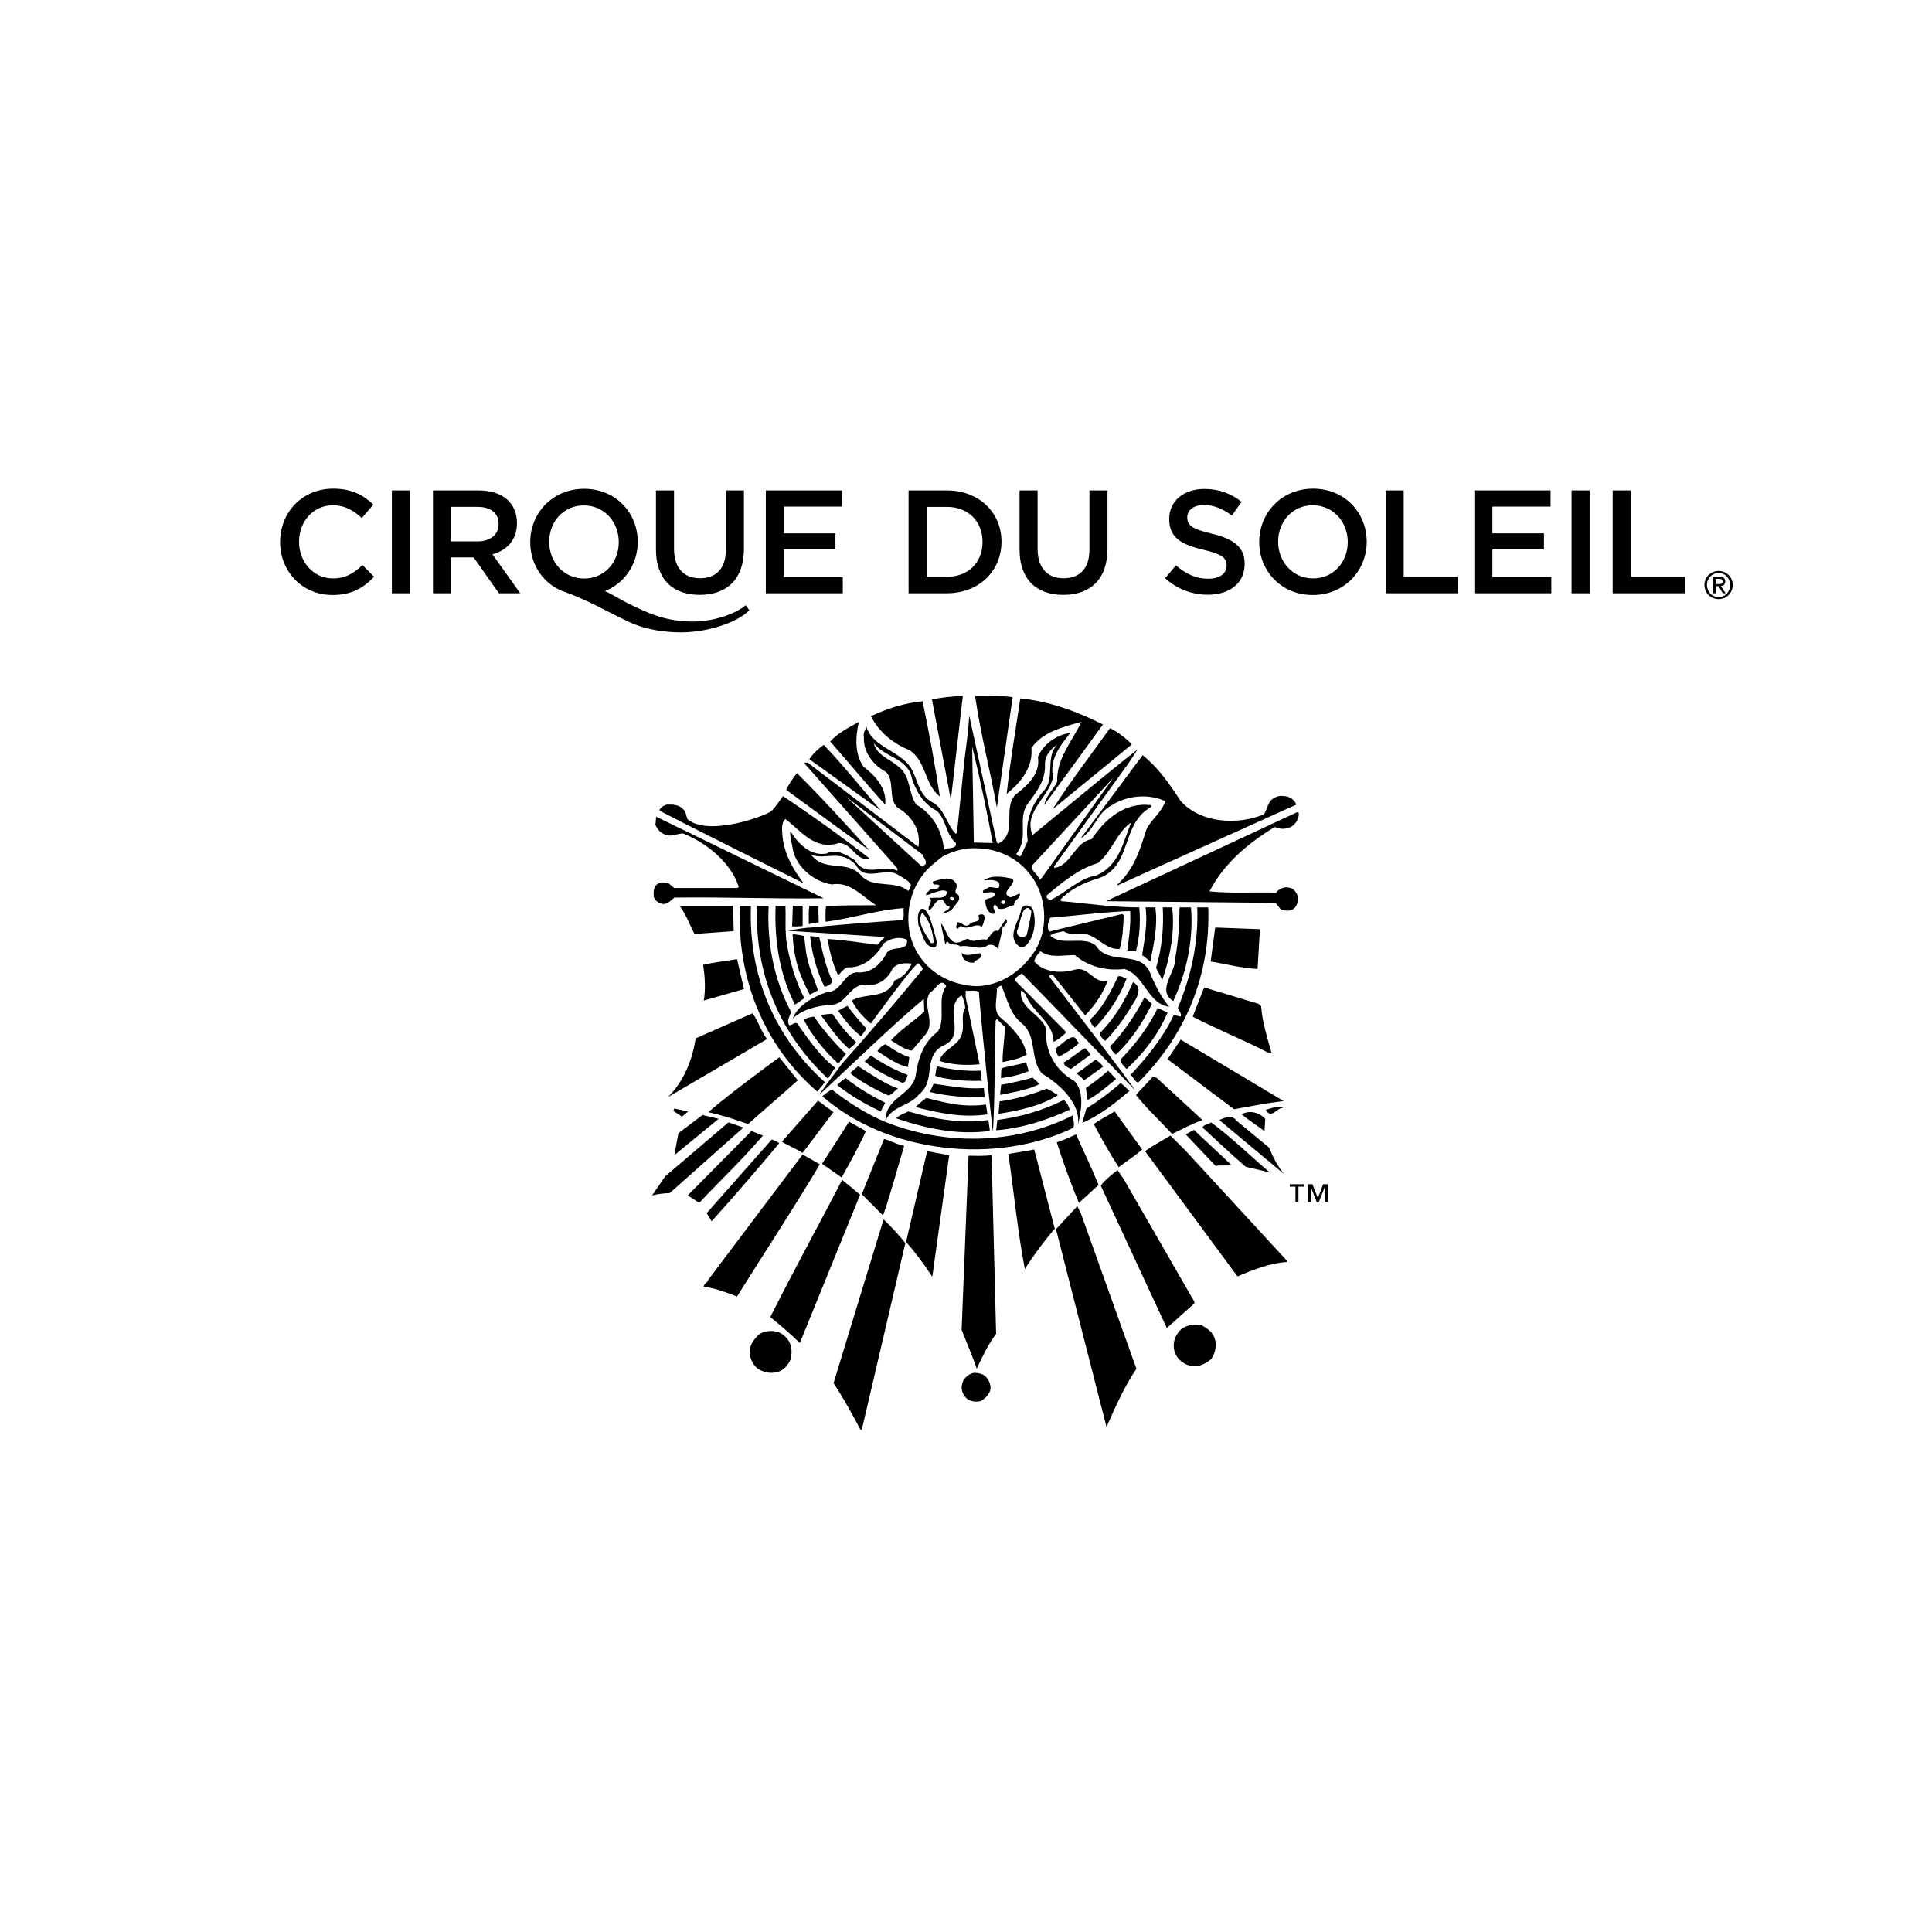 <?xml version="1.0" encoding="utf-8"?>
<!-- Generator: Adobe Illustrator 16.0.0, SVG Export Plug-In . SVG Version: 6.00 Build 0)  -->
<!DOCTYPE svg PUBLIC "-//W3C//DTD SVG 1.1//EN" "http://www.w3.org/Graphics/SVG/1.1/DTD/svg11.dtd">
<svg version="1.1" id="Layer_1" xmlns="http://www.w3.org/2000/svg" xmlns:xlink="http://www.w3.org/1999/xlink" x="0px" y="0px"
	 width="570px" height="570px" viewBox="0 0 570 570" enable-background="new 0 0 570 570" xml:space="preserve">
<g>
	<path d="M231.512,394.224c2.048,1.696,2.402,4.519,1.695,6.922c-0.565,1.41-1.977,3.11-3.533,3.534
		c-2.188,0.774-4.73,0.21-6.427-1.132c-1.2-1.2-1.907-2.683-2.049-4.238c-0.142-2.118,0.849-3.674,2.191-5.086
		C225.297,392.175,229.605,392.175,231.512,394.224z M287.314,405.031c-1.485,0.284-3.037,1.555-3.394,3.039
		c-0.492,1.622,0,3.315,1.204,4.448c1.061,0.989,2.759,1.2,4.239,0.848c1.134-0.707,2.19-1.626,2.686-2.896
		c0.494-1.412-0.069-2.824-0.849-3.884C290.217,405.314,288.803,405.031,287.314,405.031z M237.093,260.582
		c-3.108-4.099-5.652-8.477-6.216-13.704c-0.072-1.623-0.566-4.025,0.848-5.226c4.732,3.603,8.758,9.394,15.749,7.062
		c4.026,0,5.086,5.653,9.112,4.592c-8.336-6.5-16.953-12.642-25.567-18.437c-1.432,1.972-2.255,3.277-3.429,4.424
		c-1.176,1.15-18.045,7.658-24.684,2.498c-0.495-0.918-0.425-2.047-1.203-2.895c-1.269-1.486-3.177-1.626-5.082-1.486
		c-0.849,0.213-2.05,1.062-2.05,1.696C196.335,240.312,237.093,260.582,237.093,260.582z M298.755,205.743
		c-0.999-0.526-11.064-0.411-11.064-0.411c1.554,11.089,4.433,21.771,6.411,32.93C294.102,238.261,298.583,206.861,298.755,205.743z
		 M284.064,205.344c-3.107,0.071-6.145,0.425-9.115,0.99L280.532,236L284.064,205.344z M301.02,206.052
		c-1.412,9.396-3.037,18.93-4.024,28.255c0.283-0.566,8.062-5.664,7.295-13.555c3.11-4.801,9.658-6.364,14.742-7.775
		c-2.683,5.791-7.346,10.666-7.133,17.658c-1.06,2.331-3.391,4.096-3.743,6.779c5.652-7.698,17.25-23.679,17.25-23.679
		C317.92,209.987,309.709,206.898,301.02,206.052z M256.938,211.279c2.331,4.661,6.571,8.123,11.375,10.028
		c5.016,3.247,4.309,9.962,8.97,13.706c-1.413-9.468-3.181-18.859-5.086-28.115C266.759,207.395,261.742,209.088,256.938,211.279z
		 M290.281,320.995c-5.158,0.424-9.952-0.603-14.854-1.266l-1.041,2.448c5.165,1.222,10.582,1.712,16.099,1.496L290.281,320.995z
		 M245.443,321.439c-0.961,0.499-1.904,1.263-2.847,1.968c19.143,16.81,51.095,20.423,74.053,9.335
		c0.496-1.2-0.067-2.473-0.145-3.674c-15.256,7.767-35.589,9.702-55.294,1.94C256.036,328.858,250.169,325.263,245.443,321.439z
		 M246.389,315c-4.879-3.785-7.939-8.507-11.274-13.167c-0.919-0.143-1.412,0.637-2.263,0.637c-0.846-1.272,0.143-2.687,0.566-3.886
		c-5.014-9.326-7.203-20.412-6.64-31.362h-3.389c-0.844,19.598,6.422,37.548,20.882,51.014L246.389,315z M236.808,273.154v-5.933
		h-2.895l-0.211,6.076C233.686,273.396,236.882,273.312,236.808,273.154z M241.541,272.102c0.07-1.374-0.238-3.61,0.002-4.88
		c-0.285-0.071-2.224,0.062-2.758,0.019c-0.308,2.164-0.13,3.045-0.164,5.397L241.541,272.102z M231.723,267.222h-2.897
		c-0.421,10.453,1.272,20.483,5.726,29.173l2.752-1.907c-3.148-5.941-5.534-15.242-5.483-19.718
		C231.661,274.771,231.865,269.484,231.723,267.222z M249.603,310.9c-1.148-0.751-6.848-6.966-9.404-10.977
		c-1.129,0.144-2.259,0.425-3.105,0.849c2.551,4.896,5.971,9.096,10.214,13.039C247.307,313.814,248.808,311.961,249.603,310.9z
		 M243.376,319.278c-14.828-13.349-22.602-31.36-21.824-52.057h-3.247c-0.985,21.106,6.982,41.203,22.822,54.832
		C241.05,322.059,243.466,319.309,243.376,319.278z M326.944,315.888c-1.978,1.769-4.309,3.53-6.568,5.088l0.495,3.532
		c2.895-1.412,5.672-3.965,8.428-6.157L326.944,315.888z M291.577,330.443c-8.339,1.201-16.203-0.428-23.619-2.546
		c-1.199,0.706-2.754,1.06-3.532,2.05c8.532,2.935,18.036,5.036,27.622,3.703C292.048,333.65,291.651,330.416,291.577,330.443z
		 M290.869,325.878c-6.989,0.924-12.104-0.608-17.561-1.952c-0.987,0.704-2.341,1.852-3.224,2.691
		c6.642,1.693,13.805,3.276,21.228,2.148C291.312,328.766,290.92,325.792,290.869,325.878z M253.407,212.976
		c-2.969,1.693-6.216,3.247-8.475,5.791c5.437,6.147,10.807,12.716,16.247,18.646c0.494-4.873-2.965-8.618-6.431-11.23
		C252.138,222.439,252.348,217.352,253.407,212.976z M327.51,214.811c-5.79,8.051-11.864,15.966-16.951,23.946l23.379-19.142
		C332.172,217.778,329.843,216.01,327.51,214.811z M243.025,219.754c-1.482,1.059-3.249,2.612-4.239,4.239l21.051,15.114
		C254.183,232.54,249.028,226.04,243.025,219.754z M337.113,222.794l-18.294,24.58c4.099-2.474,4.737-7.418,8.97-9.677
		c4.451-2.968,10.95-3.674,15.966-1.343c-0.848,3.249-4.237,5.438-5.581,8.477c-1.835,5.935-3.603,11.725-8.688,16.314h0.356
		l52.55-23.732c-0.212-1.201-1.483-1.979-2.543-2.399c-1.128-0.214-2.756-0.425-3.742,0.352c-2.048,0.777-2.121,3.247-3.178,4.875
		c-7.77,3.248-18.577,2.684-24.585-3.886C345.238,231.552,341.849,226.606,337.113,222.794z M235.114,228.09
		c-1.201,1.556-2.288,3.081-3.17,4.936c8.121,5.935,16.377,12.018,24.641,17.948C249.381,242.995,242.602,235.505,235.114,228.09z
		 M382.746,239.604l-56.438,26.276l50.01,0.494l1.484,1.836c1.344,0.567,2.966,0.776,4.098-0.282
		c0.849-0.848,1.201-2.188,0.988-3.603c-0.428-0.916-1.063-2.119-2.191-2.33c-1.626-0.564-3.107,0.07-4.236,1.343
		c-6.571-0.142-13.28,0.283-19.638-0.352c4.309-8.266,11.371-14.199,19.283-19.004c1.624,0.85,4.028,0.709,5.438-0.492
		c1.063-0.919,1.906-2.471,1.556-3.885h-0.353V239.604z M193.581,240.944l-0.21,2.405c0.421,1.059,1.269,2.188,2.401,2.683
		c1.836,1.201,4.024-0.142,5.72-0.142c6.712,2.615,14.198,8.548,16.458,15.753l-0.354,0.351h-18.645
		c-0.569-0.422-1.132-0.849-1.695-1.412c-0.99-0.07-1.907-0.495-2.827,0c-1.695,0.706-1.624,2.403-1.552,3.955
		c0.281,1.273,1.625,2.05,2.896,2.189c1.271-0.07,2.188-1.059,3.179-1.906c15.044-0.21,29.455,0.424,44.075,0.21L193.581,240.944z
		 M216.256,267.222h-15.753c1.907,2.612,2.967,5.51,4.379,8.336l11.585-0.849L216.256,267.222z M337.966,267.714
		c0.703,4.876-0.353,9.539-0.992,14.058l2.401,1.907c0.991-5.085,2.264-10.312,1.487-15.965H337.966L337.966,267.714z
		 M343.047,267.714c0.354,5.936-0.281,12.293-1.972,17.804l1.832,3.601c2.261-6.568,3.815-14.338,2.9-21.404H343.047z
		 M347.995,267.714c0,4.451-0.353,9.962-1.201,14.624c0.281,4.521-5.793,9.748-0.636,12.998c3.812-8.336,6.003-17.589,5.227-27.622
		H347.995z M353.22,267.714c0.424,10.881-1.975,20.558-5.721,29.671c0.426,0.775,1.134,1.695,0.848,2.543l-2.047-0.497
		c-2.965,6.431-7.771,12.362-12.715,17.66c0.778,0.706,1.2,1.981,2.19,2.329c14.266-14.195,21.404-32.136,20.695-51.704h-3.251
		V267.714z M371.727,274.143l-13.211-0.493l-1.337,10.029c4.587,0.706,9.035,1.98,13.841,2.191L371.727,274.143z M233.843,275.629
		c0.421,7.897,2.115,12.056,5.075,17.836l2.41-1.31c-0.988-3.037-2.33-5.862-3.036-8.968c-0.6-1.826-0.701-5.085-1.094-7.03
		C236.445,275.938,235.539,275.779,233.843,275.629z M238.999,276.191c0.565,5.371,2.049,10.454,4.238,14.908
		c0.989-0.146,2.049-0.637,2.33-1.697c-1.906-4.026-2.895-8.548-3.884-12.999L238.999,276.191z M344.958,297.029
		c-6.358-0.778-7.28-9.396-13.213-11.159c-5.085,0.634-10.592-0.567-14.621-4.1c-3.528,0-7.271,0.991-10.172-1.13
		c-0.773,0.92-1.621,1.839-1.832,3.038c2.966,3.321,8.122,3.603,12.217,2.333c3.956-0.922,5.366,4.449,9.466,3.246
		c-1.342,3.815-3.673,7.207-6.641,10.312l-9.463-11.865c-0.427,0.143-0.991-0.213-1.204,0.353c0,0,25.457,33.103,25.313,33.527
		c0.074-0.068-33.295-34.374-33.295-34.374c-0.778,0.423-1.695,0.988-2.189,1.905l15.256,15.4c-0.986,1.201-2.401,2.12-3.741,2.896
		c0-6.005-6.499-8.828-8.267-14.057c-0.494-0.354-0.775-1.06-1.341-1.06c-0.638,5.229,6.146,6.991,7.416,11.374
		c-0.493,6.43,2.685,12.149,8.335,15.257c3.106,3.25,1.97,9.014,1.05,12.897c0.92-6.921-6.622-12.71-10.587-15.089
		c-3.742-4.237-1.339-11.018-5.934-14.761c-3.743-3.038-4.306-7.346-6.072-11.161c-0.495,0.071-0.989,0.354-1.343,0.849
		c0.208,2.825-1.415,6.782,1.343,8.76c3.387,2.894,6.71,6.428,7.485,10.737c-2.189,1.199-4.664,1.693-7.133,2.188
		c-0.07-3.392,0.706-6.992,0.636-10.383l-2.328-2.333l-0.354,0.496c-0.355,11.02-0.154,21.517-0.79,32.817
		c-0.095,0.018-3.45-31.473-4.156-41.293c-1.061-0.638-2.547-0.212-3.892-0.354v1.91c1.345,6.568,2.76,13.207,4.102,19.775
		c-4.102,0.425-8.269,0.142-11.871-0.987c1.131-3.742,6.074-4.379,6.778-8.478c0.57-2.26-0.492-5.156,0.851-7.132
		c-0.07-1.344-0.425-2.543-1.062-3.744c-5.789,3.814,1.978,12.01-5.722,14.975c-5.79,3.389-1.764,10.171-6.78,14.197
		c-2.754,3.532-7.681,3.296-9.873,7.604c-0.213-6.428,7.756-7.394,8.814-13.041c0.706-4.946,2.188-9.747,6.497-12.998
		c2.615-3.743-0.353-9.817,2.543-13.421c-1.624-2.896-3.179,1.2-4.803,1.837c-2.544,3.958,1.838,8.617-1.342,12.432l-4.027,4.733
		c-2.329-0.352-4.165-1.837-6.145-3.035c2.755-3.111,6.639-5.513,9.818-8.478l-0.141-3.743
		c-10.522,8.899-20.556,18.851-30.938,28.386c-0.063-0.054,7.026-9.694,7.548-10.109c7.202-8.052,15.903-18.205,23.037-26.963
		c0.14-0.638-0.78-1.204-1.201-1.836c-1.344,0.138-14.059,17.799-14.059,17.799c-1.976-1.626-4.448-4.238-5.577-6.782
		c3.955-2.471,10.24-0.14,12.573-5.934c2.33-0.777,4.024-2.684,5.084-4.945c-1.838-0.282-4.238-0.282-5.651,1.413
		c-1.339,2.967-4.098,5.157-7.627,4.876c-4.876-0.848-6.004,6.072-10.666,5.791c-4.098,0.424-8.053,1.272-11.16,4.026
		c1.486-3.813,6.004-6.357,9.817-7.629c4.724-0.169,5.015-5.509,8.971-5.935c4.237,0.426,7.205-2.402,8.829-5.581
		c1.554-2.541,6.499-0.21,6.073-4.024c-2.257-1.062-5.085-0.423-6.921,1.13c-2.189,3.743-5.935,7.277-10.522,6.992
		c-1.201,0.21-1.91,1.555-2.898,2.33c-1.481-3.18-2.544-6.853-3.036-10.665c4.733,0.284,9.818,1.06,14.621,1.696l2.19-2.27
		l-0.707-0.064l-27.725-1.79c0.354-0.221,5.983-1.033,6.356-0.926c5.162-0.575,18.47-1.663,27.3-2.226
		c0.635-0.988,0.21-2.403,0.353-3.533c-7.769,0.492-15.188,3.039-23.025,4.026c0-1.483-0.146-3.107,0.14-4.589
		c4.46-0.347,9.252-0.214,13.916-0.285l0.829-0.017c-3.957-2.473-7.683-7.118-13.049-6.128c-5.229-0.778-10.384-5.016-11.514-10.312
		c-0.212-1.837-0.99-3.817-0.708-5.439c2.192,3.674,5.934,7.487,10.664,6.641c2.896-1.555,5.936,0.424,8.338,1.977
		c3.264,5.36,8.404,0.99,12.57,3.109v-0.707l-27.335-30.867v-0.355h0.849l32.561,24.793h0.144c0.776-4.875-2.049-9.181-6.218-11.514
		c-2.894-2.826-0.635-7.769-3.389-10.523c-3.814-2.05-6.782-5.863-6.498-10.384c-0.284-1.198,0.492-1.976,0.704-3.037
		c1.767,6.075,9.537,6.991,13.07,12.078c2.12,3.391,2.26,8.124,6.429,10.312c3.6,1.838,4.238,6.711,6.921,9.325l0.353-0.495
		l2.189-21.402c0,0,1.199-8.686,1.412-12.997l8.132,37.44l0.352,0.349c5.931-2.965,1.27-10.242,5.085-14.408
		c3.529-2.752,7.493-6.115,6.695-11.232c1.627-3.815,5.522-6.496,9.548-7.062c-2.963,3.813-6.211,7.7-5.081,12.995
		c-1.13,6.077-8.83,10.104-6.077,17.165c10.241-8.336,20.695-17.165,31.01-25.284l-2.543,3.881l-21.899,30.371
		c-0.281,0.146-0.138,0.495-0.138,0.709c5.086-0.709,5.934-7.627,11.019-8.475c4.095-6.148,9.96-11.019,17.588-10.032v0.494
		c-9.251,5.158-5.366,17.8-15.892,21.192c-4.025,1.202-8.121,3.178-11.02,6.285l0.494,0.354c7.556,0.637,14.975,1.834,22.888,1.834
		c0.421,4.451,0.067,8.903-0.988,12.93l-2.544-0.213c0.493-3.813,1.059-7.557,0.849-11.653c-7.841,0.281-15.688,1.341-23.592,1.976
		c-0.638,1.202-0.991,2.826-0.354,4.101l21.684-5.229l0.354,0.493c-0.144,3.391-0.283,6.78-1.203,9.819
		c-4.66,0.563-7.274-5.437-12.499-4.378c-1.346,0.07-2.97-0.07-4.1-0.849c-1.27,0.426-2.753,0.354-3.882,1.343
		c3.528,3.251,9.815-0.142,13.418,2.898c4.023,6.355,13.987,0.707,16.387,8.97C341.075,291.098,342.625,294.206,344.958,297.029z
		 M306.6,259.453c0.427,0.14,0.566-0.354,0.849-0.566l21.052-29.455l-23.877,25.783C303.846,256.91,306.244,257.757,306.6,259.453z
		 M299.82,251.966c0.424,0.35,0.849,0.986,1.413,0.491l1.978-4.378c-0.848-5.437,0.992-10.594,4.591-14.62
		c3.676-3.603,0.427-10.028,4.099-13.705c-2.047,1.272-3.672,3.321-3.603,5.792c0.212,4.521-2.333,7.913-4.873,11.302
		C299.82,241.513,303.818,246.887,299.82,251.966z M286.816,220.249l0.498,28.327l5.584,0.139
		C291.132,239.179,289.084,229.5,286.816,220.249z M278.481,250.764c1.133-0.919,3.887-0.07,3.534-2.049
		c-3.04-2.614-2.755-6.71-5.58-9.464c-4.38-2.191-6.71-6.711-7.769-11.02c-2.121-4.801-7.7-4.945-10.879-8.97
		c0.848,3.532,4.662,4.661,7.133,6.778c3.959,2.897,2.896,7.844,5.439,11.373C275.163,240.099,278.131,245.326,278.481,250.764z
		 M272.055,255.71l0.99-0.709c0.495-0.989-0.566-1.696-0.635-2.686l-22.888-17.302L272.055,255.71z M267.958,262.842
		c0.495-0.565,0.566-1.198,0.851-1.696c-0.777-1.409-2.192-2.046-3.393-2.752c-3.884-3.109-10.101,2.188-12.856-3.179
		c-4.679-4.929-8.873-1.307-13.419-3.109l0.847,0.848c4.099,4.309,10.41,0.47,14.621,5.935
		C258.281,261.994,264.215,259.736,267.958,262.842z M305.26,259.946c-3.744-6.216-10.104-9.535-17.095-9.677
		c-3.75-0.21-7.129,0.914-10.034,2.401c-1.128,0.92-4.027,2.969-5.58,5.086c-4.945,5.935-6.005,15.328-2.543,22.18
		c3.461,6.922,10.525,10.735,17.947,11.017c7.203-0.067,13.492-4.447,17.305-10.311C309.145,274.638,308.861,265.95,305.26,259.946z
		 M310.206,265.386c4.445-2.12,8.261-6.359,13.351-7.134c6.707-2.968,7.836-9.96,10.166-15.609
		c-4.376,3.107-5.579,8.548-9.814,12.005c-5.724,1.627-10.735,5.864-15.259,9.678C308.861,265.03,309.284,265.597,310.206,265.386z
		 M294.454,274.709c-1.695-0.637-2.263,1.693-3.395,2.544c-1.762-0.567-3.816,1.129-5.301-0.213
		c-0.849-0.143-1.344,0.495-2.049,0.707c-3.813,1.766-4.309-3.53-6.072-5.297c0.209,2.118,0.988,4.022,1.199,6.145
		c0.425-0.21,0.21-0.919,0.848-0.706c0.778,1.344,2.613,0.283,3.533,1.344c2.754-0.638,5.656,1.34,8.129-0.282
		c1.271-0.638,2.543,0.21,3.251,1.126c-0.142-1.482,0.915-3.674,0.983-5.72c0.071-1.271,2.265-1.767,1.204-3.248L294.454,274.709z
		 M283.709,281.135l0.21,0.99c0.639,1.482,1.909,1.978,3.396,1.906c0.784-1.269,2.475-0.846,2.049-2.755
		C287.527,281.066,285.405,282.55,283.709,281.135z M282.227,272.163c0.282,0.71-0.634,1.486,0.354,1.839
		c0.423-0.353,0.493-0.919,1.128-0.704c1.91,1.34,4.279-1.335,5.94,0.209c0.494-0.92,0.778-1.904,0.848-2.894
		c0.068-0.991-1.344-1.062-1.838-0.498c0.919,2.404-1.982,1.414-2.689,2.686C284.415,273.86,283.499,271.673,282.227,272.163z
		 M302.929,278.736c-0.566,0.635-1.482,0.919-2.26,0.495c-3.815-2.969-0.073-7.278,0.564-10.667c0.426-2.259,3.46-1.625,3.675,0.351
		C305.755,272.378,305.12,276.123,302.929,278.736z M303.408,267.902c-2.118-0.296-2.316,4.475-3.378,6.807
		c-0.096,2.139,2.259,2.022,2.898,1.129c0.694-3.129,1.48-6.818,1.344-7.061C304.133,268.532,303.408,267.902,303.408,267.902z
		 M207.427,284.669c0.564,3.319,0.776,7.204,0.212,10.524l11.864-3.393c-0.706-2.894-1.342-5.862-2.049-8.827
		C214.136,283.54,210.676,283.892,207.427,284.669z M329.843,288.06c-1.906,4.168-4.03,8.263-7.279,11.865
		c-1.692,1.06-0.492,2.404,0.497,3.251c4.096-4.237,7.273-9.184,9.326-14.412C331.538,288.554,330.902,287.777,329.843,288.06z
		 M334.292,289.755c-2.406,5.368-5.3,10.596-9.892,15.114c0.213,0.849,0.991,1.839,1.695,2.191c3.534-3.532,6.146-7.49,8.688-11.725
		C335.846,293.568,336.836,291.167,334.292,289.755z M371.372,296.181l-16.104-4.873l-3.39,8.616
		c7.271,3.817,14.83,6.783,22.04,10.525l1.199,0.142c-1.199-4.45-2.688-8.901-3.036-13.703L371.372,296.181z M337.678,294.206
		c-2.68,5.154-6,10.171-10.168,14.548c0.212,0.92,1.062,1.768,1.695,2.405c4.659-4.378,7.908-9.467,10.666-14.977
		C339.164,295.336,338.245,294.912,337.678,294.206z M247.262,298.232c2.05,2.752,3.957,5.366,6.782,7.485
		c0.494-0.778,1.212-1.502,1.563-2.277c-1.767-1.908-3.894-4.36-5.589-6.69C248.985,297.302,248.039,297.736,247.262,298.232z
		 M341.566,297.384c-2.757,5.65-6.568,10.662-11.02,15.256c0.067,1.13,1.198,1.977,1.839,2.756
		c5.367-5.019,9.462-10.384,12.077-16.67L341.566,297.384z M222.048,298.938l-16.813,7.415c-0.986,6.497-3.531,12.646-8.121,17.303
		l29.173-17.093C224.521,304.163,223.672,301.197,222.048,298.938z M242.187,299.512c2.542,3.32,4.863,6.985,8.324,9.95
		c0.811-0.767,1.697-1.204,2.047-2.05c-2.752-2.473-4.872-5.297-6.991-8.332C244.508,299.218,243.397,299.149,242.187,299.512z
		 M311.368,309.312c0.135,1.075,0.462,1.705,1.027,2.479c2.047-1.129,4.095-2.33,5.931-4.025c-1.172-1.855-1.349-1.929-2.231-1.677
		C314.597,306.513,312.784,308.536,311.368,309.312z M378.509,324.718l-30.164-18.01l-3.882,5.79l19.636,14.764
		c4.877-0.848,9.604-1.837,14.553-2.401L378.509,324.718z M268.277,311.872c-2.323-0.618-5.608-2.782-7.021-3.817
		c-0.838,0.417-1.324,0.596-2.408,2.043c2.825,1.835,5.648,3.953,8.968,4.731C268.031,313.911,268.19,312.668,268.277,311.872z
		 M320.163,309.251c-2.263,1.126-4.169,3.105-6.428,4.237c0.546,1.164,0.594,1.007,2.189,1.907l5.795-4.238
		C321.348,310.369,320.798,309.955,320.163,309.251z M256.938,311.437l-1.836,1.699c3.392,2.823,7.391,4.741,11.232,6.375
		c1.279-0.53,1.103-1.537,1.454-2.388C263.905,315.713,260.471,313.771,256.938,311.437z M229.912,311.93
		c0,0-14.646,10.669-20.933,16.18c3.957,0.921,7.911,2.119,11.725,3.533c4.663-4.1,14.684-12.914,14.684-12.914L229.912,311.93z
		 M317.636,316.639c0.473,0.609,1.505,1.071,2.163,2.12l5.663-4.071c-0.628-1.004-1.602-1.577-2.198-2.068
		C322.01,313.415,319.872,315.306,317.636,316.639z M302.715,313.347c-2.12,0.863-5.339,1.175-7.234,1.843
		c-0.156,0.707-0.049,1.008-0.183,2.89c2.827-0.352,5.562-0.956,8.214-2.058L302.715,313.347z M253.196,314.548
		c0,0-1.874,1.519-2.331,1.979c1.39,1.706,8.848,5.767,11.274,6.649c1.061-0.266,1.28-0.883,2.781-2.061
		C260.756,319.633,257.014,316.949,253.196,314.548z M276.354,314.607l-0.438,2.782c2.251,0.929,8.519,1.724,13.774,1.456
		c-0.187-0.498-0.326-2.958-0.326-2.958C284.559,316.101,280.806,315.527,276.354,314.607z M341.354,318.079l-1.132-0.494
		l-5.083,5.438c2.826,3.675,7.273,7.845,10.666,11.517c2.965-1.346,5.861-3.039,8.968-4.098L341.354,318.079z M304.616,317.921
		c-1.812,0.616-7.465,1.898-9.228,2.075c-0.177,1.896-0.22,1.233-0.304,3.026c3.813-0.775,8.199-1.463,11.515-3.16
		C306.292,319.244,304.691,318.045,304.616,317.921z M246.981,320.126c4.167,3.252,8.192,5.583,12.855,7.77l1.344-2.542
		c-4.026-2.049-7.983-4.307-11.656-7.274C248.602,318.641,247.704,319.332,246.981,320.126z M308.765,321.188
		c-4.308,1.696-9.057,3.117-13.86,3.751l-0.307,3.664c6.284-0.986,12.298-2.295,17.524-5.475
		C310.848,322.351,310.267,321.805,308.765,321.188z M313.798,324.544c-6.142,3.106-12.493,4.907-19.557,5.897l-0.353,3.036
		c8.053-0.706,14.728-2.957,21.721-6.065C315.253,326.35,314.786,325.117,313.798,324.544z M245.896,328.089l-4.567-3.371
		l-10.664,12.149c1.987,1.139,4.098,2.048,6.144,3.25L245.896,328.089z M373.425,327.401c1.693,3.04,3.247-0.775,5.226-0.492
		C376.885,325.991,374.977,327.12,373.425,327.401z M203.045,327.896l-4.095-0.848l-0.285,0.708l2.544,1.695L203.045,327.896z
		 M328.852,327.896c-1.907,1.27-4.164,2.262-6.148,3.745c2.264,4.309,4.736,8.686,7.353,12.714c2.33-1.765,5.084-3.531,6.918-5.229
		L328.852,327.896z M366.287,328.745c2.191,1.766,4.521,3.32,6.778,4.944l0.217-3.603
		C371.372,328.109,368.688,327.473,366.287,328.745z M212.016,330.087l-4.731-1.13l-7.133,5.37l-1.201,6.496L212.016,330.087z
		 M364.806,330.652c-1.344-1.979-3.532-0.849-5.086-0.211l19.143,15.963c-1.978-2.402-3.322-5.085-4.45-7.84L364.806,330.652z
		 M250.511,330.934l-7.981,12.433l5.792,4.024c2.473-4.519,5.086-9.041,7.135-13.701L250.511,330.934z M219.348,332.652
		l-4.436-1.508l-18.647,15.896l-3.885,5.65c1.695-0.425,3.392-0.636,5.227-0.706L219.348,332.652z M357.318,331.145
		c-0.848,0.569-2.191,0.638-2.545,1.486c4.312,3.955,8.548,7.982,12.717,11.584l7.133,1.693
		C369.043,341.178,363.319,335.523,357.318,331.145z M352.232,333.336l-2.402,1.345l8.826,9.322c1.486-0.354,3.323,0.07,4.592-0.354
		L352.232,333.336z M221.693,333.689l-18.788,18.999l3.39,2.191c6.64-7.063,12.289-12.291,18.787-19.851L221.693,333.689z
		 M311.77,336.992c1.978,6.146,4.085,12.095,6.556,17.888l5.794-5.298c-2.048-5.017-4.451-9.96-6.637-14.901
		C315.562,335.492,313.815,336.425,311.77,336.992z M350.04,339.764l-4.729-4.733c-2.546,1.555-5.229,2.968-7.491,4.592
		l27.266,36.944c4.663-1.909,9.326-3.887,14.622-4.24v-0.354L350.04,339.764z M260.826,336.019l-6.573,16.317l6.29,6.287
		c2.33-6.782,4.167-13.702,6.215-20.553C264.711,337.645,262.964,336.652,260.826,336.019z M227.706,336.183l-19.22,21.735
		l1.482,2.399c6.712-7.484,13.487-15.315,19.915-23.016C229.249,336.734,228.47,336.476,227.706,336.183z M305.12,339.126
		c-2.545,0.566-5.23,0.867-7.631,1.344c1.626,11.09,2.752,22.957,4.873,33.907c2.618-4.102,5.651-8.198,8.828-11.866L305.12,339.126
		z M280.037,340.823l-6.496-1.201l-6.217,26.77c2.824,3.25,5.367,6.641,7.627,10.173l0.144-0.142L280.037,340.823z M236.808,340.612
		l-27.829,36.941c-0.143,0.848-1.341,1.129-1.341,2.049c3.46,0.494,6.639,1.696,9.814,2.894
		c8.125-12.996,16.601-25.851,24.44-38.987L236.808,340.612z M292.544,340.823c-2.234,0.274-4.749,0.187-6.787,0.142l-2.048,51.353
		c1.486,3.885,3.179,7.628,4.456,11.512c1.627-3.532,3.321-7.063,5.723-10.311L292.544,340.823z M331.538,347.885l-1.838-2.683
		c-1.696,1.344-3.813,3.039-4.942,4.593l19.493,42.027l8.125-7.275v-0.495L331.538,347.885z M253.761,352.479l-5.296-4.382
		c-6.991,13.495-14.411,26.911-21.19,40.476c3.038,2.472,5.721,4.804,8.689,7.63c0.068-0.071,0.21-0.142,0.14-0.282L253.761,352.479
		z M318.819,357.776l-0.986-1.907l-6.287,6.782l14.906,58.345c2.613-5.863,5.156-11.725,8.827-17.166L318.819,357.776z
		 M260.684,359.753l-14.763,48.316c2.967,4.448,5.439,9.112,7.982,13.772h0.351l12.856-55.096
		C265.204,364.346,262.874,361.873,260.684,359.753z M354.773,391.113c-2.044-0.633-4.59-0.281-6.287,1.062
		c-1.905,1.764-2.755,4.381-1.833,6.921c0.706,1.979,2.753,3.532,4.731,3.885c2.401,0.424,4.238-0.633,5.935-1.975
		c1.34-1.839,1.832-4.595,0.847-6.643C357.6,392.952,356.116,391.894,354.773,391.113z M330.674,319.481
		c-3.121,2.75-6.641,5.36-10.155,7.566l-1.205,4.238c5.108-2.178,9.628-5.798,13.928-9.41L330.674,319.481z M294.454,274.709
		c-1.695-0.637-2.263,1.693-3.395,2.544c-1.762-0.567-3.816,1.129-5.301-0.213c-0.849-0.143-1.344,0.495-2.049,0.707
		c-3.813,1.766-4.309-3.53-6.072-5.297c0.209,2.118,0.988,4.022,1.199,6.145c0.425-0.21,0.21-0.919,0.848-0.706
		c0.778,1.344,2.613,0.283,3.533,1.344c2.754-0.638,5.656,1.34,8.129-0.282c1.271-0.638,2.543,0.21,3.251,1.126
		c-0.142-1.482,0.915-3.674,0.983-5.72c0.071-1.271,2.265-1.767,1.204-3.248L294.454,274.709z M283.709,281.135l0.21,0.99
		c0.639,1.482,1.909,1.978,3.396,1.906c0.784-1.269,2.475-0.846,2.049-2.755C287.527,281.066,285.405,282.55,283.709,281.135z
		 M274.104,270.116c0.917,2.543,1.696,5.228,2.331,7.983c-0.282,0.494,0,1.343-0.848,1.484c-3.321-0.424-3.321-4.31-4.59-6.571
		c-0.212-1.554-0.496-3.602,0.706-4.803C273.114,267.714,273.469,269.411,274.104,270.116z M275.447,277.747
		c-0.285-2.967-1.274-6.428-3.393-8.476c-1.906,3.318,1.682,6.87,2.543,8.97h0.495C275.374,278.312,275.447,277.956,275.447,277.747
		z M282.227,272.163c0.282,0.71-0.634,1.486,0.354,1.839c0.423-0.353,0.493-0.919,1.128-0.704c1.91,1.34,4.279-1.335,5.94,0.209
		c0.494-0.92,0.778-1.904,0.848-2.894c0.068-0.991-1.344-1.062-1.838-0.498c0.919,2.404-1.982,1.414-2.689,2.686
		C284.415,273.86,283.499,271.673,282.227,272.163z M299.185,267.08c-1.414,0.069-2.898,1.553-4.589,0.988l-0.989-1.2
		c-1.202,0.708,0.067,1.695,0,2.541c-0.283,0.283-1.202,0.283-1.557-0.14c-1.13-0.99-1.345-2.543-1.345-3.744
		c0.849-0.774,2.687-0.353,2.901-1.835c-1.062-0.99-2.475-0.07-3.604-0.354c-0.211-1.061,0.989-0.706,1.344-1.343
		c1.199-0.99,4.166,1.413,3.389-1.552c-1.128-1.063-3.039-0.779-4.518-0.707c2.399-1.695,5.719-1.063,8.474-0.496l0.282,0.496
		c0,1.837-3.744,3.53-1.128,4.941c1.199,0.143,1.903-0.916,3.038-0.986C301.233,265.102,298.973,265.457,299.185,267.08z
		 M296.455,265.768c0,0-0.185-0.279-0.827,0c-0.64,0.276,0.048,0.919,0.048,0.919l0.526,0.023
		C296.47,266.512,296.918,266.227,296.455,265.768z M281.168,267.928c-0.635,0.85-1.696,1.411-2.825,1.344
		c0.424-0.639,1.907-0.707,1.837-1.906c-1.343,0.14-1.343-1.344-2.19-1.979c-2.259-0.07-2.401,2.542-3.884,3.179
		c-0.636-1.271,1.202-2.332,0.282-3.534c1.484-0.635,4.59,0.78,5.086-1.903c-1.342-1.061-3.037,0.21-4.521,0.35
		c-0.493,0.494-1.198,0.428-1.692,0.707c-0.354-0.632,0.847-1.27,1.128-1.693c0.92-0.424,2.544,0.21,2.756-1.202
		c-0.495-0.776-2.121,0.285-1.907-1.201c1.979-0.565,5.438-1.905,6.781,0.495c0.987,1.27-1.271,2.613,0.706,3.389
		C283.642,265.811,281.873,266.656,281.168,267.928z M281.382,265.007c-0.186-0.366-0.71-0.508-1.103-0.183
		c-0.093,0.461,0.362,0.939,0.822,0.849C281.376,265.488,281.382,265.285,281.382,265.007z"/>
	<path d="M98.062,175.539c-8.839,0-15.423-6.889-15.423-15.639c0-8.665,6.454-15.729,15.639-15.729c5.589,0,8.972,1.948,11.872,4.72
		l-3.422,3.945c-2.426-2.251-5.024-3.767-8.493-3.767c-5.803,0-10.007,4.766-10.007,10.743c0,5.977,4.203,10.832,10.007,10.832
		c3.727,0,6.11-1.516,8.709-3.943l3.424,3.465C107.203,173.461,103.737,175.539,98.062,175.539z M115.608,144.692v30.329h5.33
		v-30.329H115.608z M147.106,154.614c0,3.119-2.426,5.108-6.24,5.108h-7.799v-10.178h7.757
		C144.768,149.545,147.106,151.279,147.106,154.614z M153.476,175.021l-8.186-11.482c4.242-1.17,7.234-4.203,7.234-9.227
		c0-5.938-4.29-9.62-11.267-9.62h-13.519v30.329h5.329v-10.569h6.672l7.455,10.569H153.476z M219.485,144.692h-5.328v17.459
		c0,5.59-2.906,8.449-7.627,8.449c-4.765,0-7.67-3.031-7.67-8.665v-17.243h-5.328v17.459c0,8.797,5.026,13.347,12.911,13.347
		c7.931,0,13.04-4.55,13.04-13.607v-17.198H219.485z M248.428,144.692h-22.485v30.329h22.705v-4.768h-17.376v-8.143h15.21v-4.766
		h-15.21v-7.888h17.157L248.428,144.692L248.428,144.692z M289.884,159.9c0,5.979-4.141,10.266-10.518,10.266h-5.981v-20.621h5.981
		C285.744,149.545,289.884,153.919,289.884,159.9z M295.468,159.813c0-8.578-6.574-15.121-16.102-15.121h-11.309v30.329h11.309
		C288.894,175.021,295.468,168.393,295.468,159.813z M326.75,144.692h-5.329v17.459c0,5.59-2.9,8.449-7.626,8.449
		c-4.765,0-7.67-3.031-7.67-8.665v-17.243h-5.327v17.459c0,8.797,5.023,13.347,12.908,13.347c7.93,0,13.042-4.55,13.042-13.607
		v-17.198H326.75z M350.275,152.622c0-2.037,1.82-3.642,4.939-3.642c2.772,0,5.5,1.083,8.231,3.117l2.861-4.029
		c-3.078-2.467-6.584-3.811-11.006-3.811c-6.024,0-10.355,3.553-10.355,8.838c0,5.632,3.64,7.539,10.095,9.1
		c5.633,1.298,6.85,2.47,6.85,4.678c0,2.343-2.084,3.858-5.378,3.858c-3.77,0-6.669-1.433-9.577-3.943l-3.203,3.812
		c3.641,3.249,8.016,4.856,12.65,4.856c6.37,0,10.834-3.38,10.834-9.102c0-5.07-3.334-7.365-9.748-8.924
		C351.664,156.042,350.275,155.003,350.275,152.622z M397.633,159.9c0,5.934-4.204,10.744-10.225,10.744
		c-6.024,0-10.314-4.895-10.314-10.831c0-5.938,4.204-10.744,10.224-10.744C393.342,149.069,397.633,153.962,397.633,159.9z
		 M403.221,159.813c0-8.578-6.499-15.643-15.812-15.643c-9.316,0-15.9,7.149-15.9,15.729c0,8.577,6.498,15.639,15.81,15.639
		C396.631,175.539,403.221,168.393,403.221,159.813z M408.808,175.021h21.272v-4.855h-15.943v-25.474h-5.33L408.808,175.021
		L408.808,175.021z M457.464,144.692h-22.485v30.329h22.703v-4.768h-17.375v-8.143h15.208v-4.766h-15.208v-7.888h17.159v-4.766
		H457.464z M463.66,144.692v30.329h5.327v-30.329H463.66z M475.79,175.021h21.273v-4.855H481.12v-25.474h-5.33V175.021z
		 M182.559,159.937c0-5.936-4.283-10.827-10.313-10.827c-6.021,0-10.22,4.81-10.22,10.746c0,5.927,4.287,10.825,10.315,10.825
		C178.359,170.681,182.559,165.871,182.559,159.937z M166.989,174.752c-6.441-2.018-10.555-7.965-10.555-14.815
		c0-8.569,6.584-15.727,15.906-15.727c9.307,0,15.812,7.069,15.812,15.646c0,6.505-3.796,12.178-9.692,14.542
		c2.269,0.919,3.601,2.023,7.181,3.778c5.566,2.727,10.758,5.189,18.755,5.189c6.29,0,12.581-2.273,15.636-4.811l1.029,1.514
		c-3.741,3.715-12.39,6.494-20.165,6.494c-4.129,0-9.802-0.582-14.978-2.927c-3.521-1.598-7.963-3.991-11.051-5.492
		C172.714,177.093,168.885,175.424,166.989,174.752z"/>
	<g>
		<path d="M507.039,168.446c2.269,0,4.166,1.788,4.166,4.131c0,2.391-1.899,4.178-4.166,4.178c-2.277,0-4.188-1.787-4.188-4.178
			C502.852,170.234,504.761,168.446,507.039,168.446z M507.039,176.145c1.922,0,3.412-1.534,3.412-3.567
			c0-1.987-1.49-3.521-3.412-3.521c-1.944,0-3.431,1.534-3.431,3.521C503.607,174.611,505.095,176.145,507.039,176.145z
			 M505.417,170.167h1.877c1.157,0,1.7,0.457,1.7,1.391c0,0.877-0.555,1.243-1.276,1.321l1.39,2.143h-0.812l-1.322-2.087h-0.799
			v2.087h-0.758V170.167z M506.174,172.323h0.788c0.664,0,1.276-0.034,1.276-0.8c0-0.645-0.555-0.746-1.066-0.746h-0.998V172.323z"
			/>
	</g>
	<path d="M384.759,350.104h-1.676v4.63h-0.879v-4.63h-1.674v-0.713h4.23v0.713H384.759z M391.722,354.733h-0.878v-4.461h-0.027
		l-1.752,4.461h-0.559l-1.752-4.461h-0.024v4.461h-0.881v-5.343h1.36l1.597,4.059l1.566-4.059h1.35V354.733z"/>
</g>
</svg>
